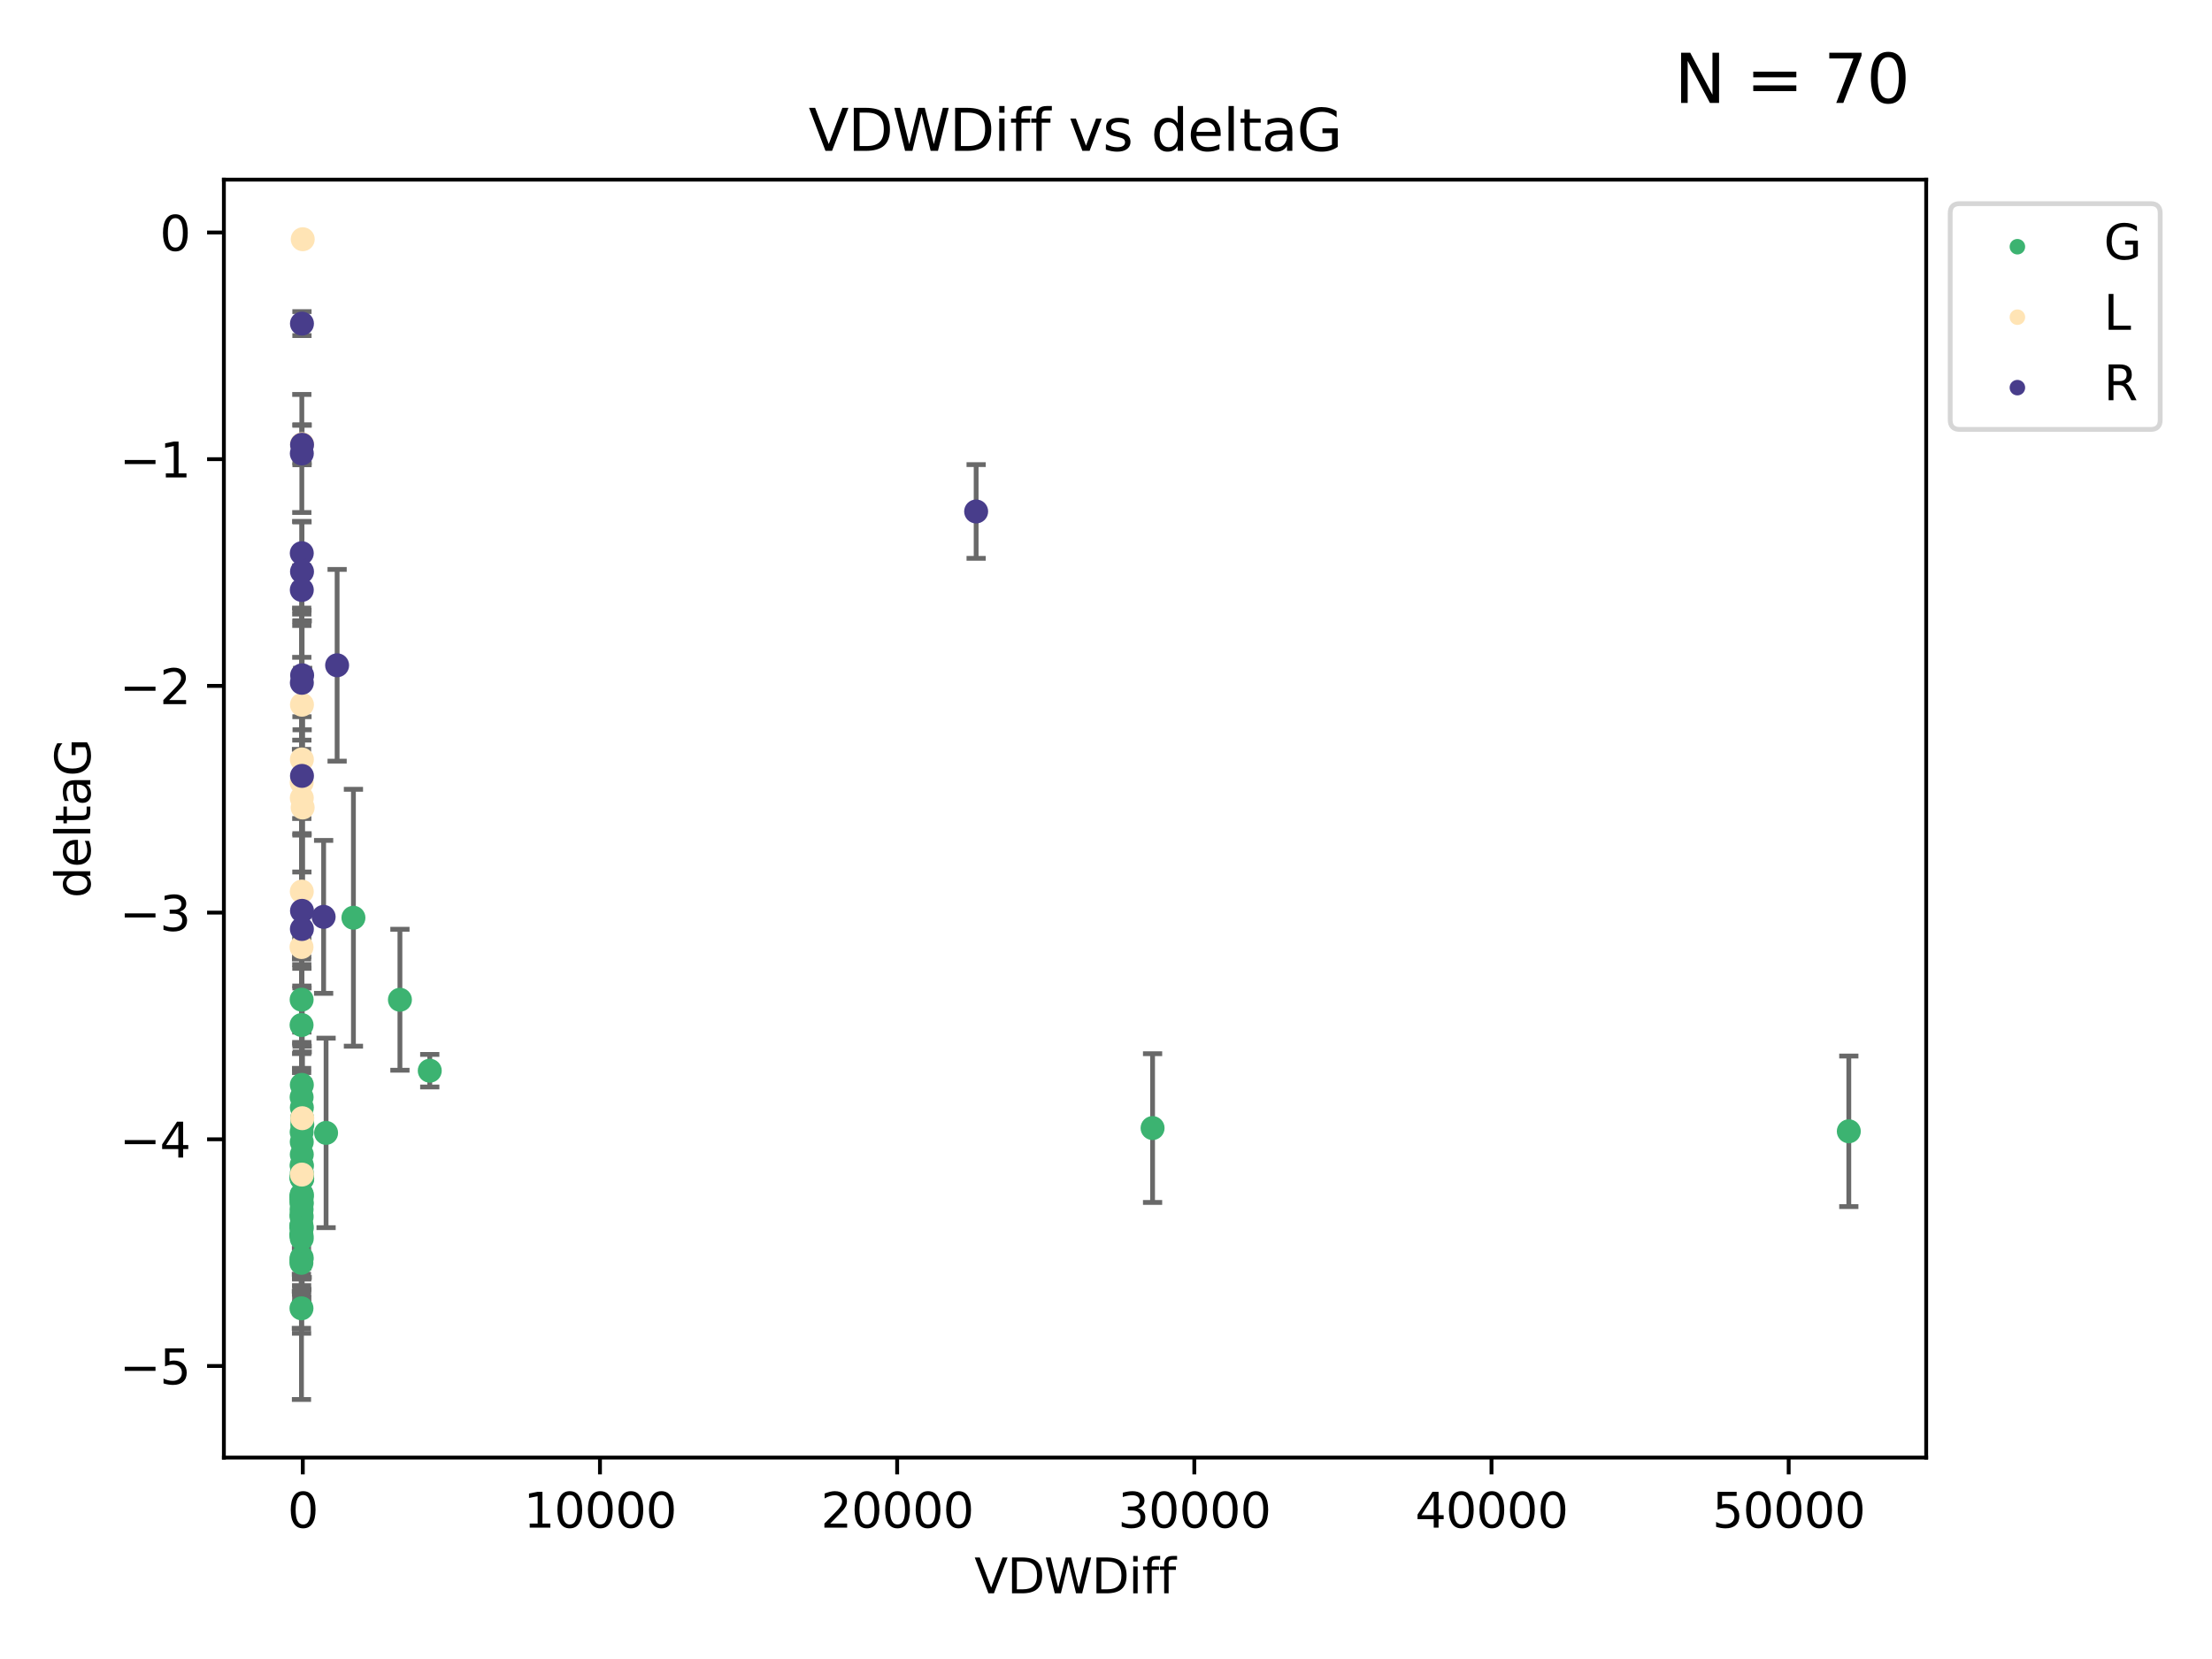 <?xml version="1.0" encoding="utf-8" standalone="no"?>
<!DOCTYPE svg PUBLIC "-//W3C//DTD SVG 1.1//EN"
  "http://www.w3.org/Graphics/SVG/1.1/DTD/svg11.dtd">
<svg xmlns:xlink="http://www.w3.org/1999/xlink" width="460.8pt" height="345.6pt" viewBox="0 0 460.8 345.6" xmlns="http://www.w3.org/2000/svg" version="1.1">
 <defs>
  <style type="text/css">*{stroke-linejoin: round; stroke-linecap: butt}</style>
 </defs>
 <g id="figure_1">
  <g id="patch_1">
   <path d="M 0 345.6 
L 460.8 345.6 
L 460.8 0 
L 0 0 
z
" style="fill: #ffffff"/>
  </g>
  <g id="axes_1">
   <g id="patch_2">
    <path d="M 46.64 303.64 
L 401.26 303.64 
L 401.26 37.423 
L 46.64 37.423 
z
" style="fill: #ffffff"/>
   </g>
   <g id="PathCollection_1">
    <defs>
     <path id="m08b0859290" d="M 0 1.118 
C 0.297 1.118 0.581 1 0.791 0.791 
C 1 0.581 1.118 0.297 1.118 0 
C 1.118 -0.297 1 -0.581 0.791 -0.791 
C 0.581 -1 0.297 -1.118 0 -1.118 
C -0.297 -1.118 -0.581 -1 -0.791 -0.791 
C -1 -0.581 -1.118 -0.297 -1.118 0 
C -1.118 0.297 -1 0.581 -0.791 0.791 
C -0.581 1 -0.297 1.118 0 1.118 
z
" style="stroke: #3cb371"/>
    </defs>
    <g clip-path="url(#p4cc40f8b38)">
     <use xlink:href="#m08b0859290" x="62.855" y="250.77" style="fill: #3cb371; stroke: #3cb371"/>
     <use xlink:href="#m08b0859290" x="62.759" y="257.184" style="fill: #3cb371; stroke: #3cb371"/>
     <use xlink:href="#m08b0859290" x="62.849" y="262.001" style="fill: #3cb371; stroke: #3cb371"/>
     <use xlink:href="#m08b0859290" x="62.828" y="248.9" style="fill: #3cb371; stroke: #3cb371"/>
     <use xlink:href="#m08b0859290" x="62.828" y="251.945" style="fill: #3cb371; stroke: #3cb371"/>
     <use xlink:href="#m08b0859290" x="62.832" y="245.186" style="fill: #3cb371; stroke: #3cb371"/>
     <use xlink:href="#m08b0859290" x="62.79" y="255.276" style="fill: #3cb371; stroke: #3cb371"/>
     <use xlink:href="#m08b0859290" x="62.803" y="272.547" style="fill: #3cb371; stroke: #3cb371"/>
     <use xlink:href="#m08b0859290" x="62.817" y="249.302" style="fill: #3cb371; stroke: #3cb371"/>
     <use xlink:href="#m08b0859290" x="62.832" y="250.482" style="fill: #3cb371; stroke: #3cb371"/>
     <use xlink:href="#m08b0859290" x="62.786" y="263.066" style="fill: #3cb371; stroke: #3cb371"/>
     <use xlink:href="#m08b0859290" x="62.803" y="255.342" style="fill: #3cb371; stroke: #3cb371"/>
     <use xlink:href="#m08b0859290" x="62.842" y="235.842" style="fill: #3cb371; stroke: #3cb371"/>
     <use xlink:href="#m08b0859290" x="62.852" y="245.335" style="fill: #3cb371; stroke: #3cb371"/>
     <use xlink:href="#m08b0859290" x="62.837" y="253.535" style="fill: #3cb371; stroke: #3cb371"/>
     <use xlink:href="#m08b0859290" x="62.835" y="208.247" style="fill: #3cb371; stroke: #3cb371"/>
     <use xlink:href="#m08b0859290" x="62.793" y="249.874" style="fill: #3cb371; stroke: #3cb371"/>
     <use xlink:href="#m08b0859290" x="62.875" y="242.925" style="fill: #3cb371; stroke: #3cb371"/>
     <use xlink:href="#m08b0859290" x="62.976" y="234.295" style="fill: #3cb371; stroke: #3cb371"/>
     <use xlink:href="#m08b0859290" x="62.805" y="262.344" style="fill: #3cb371; stroke: #3cb371"/>
     <use xlink:href="#m08b0859290" x="385.141" y="235.671" style="fill: #3cb371; stroke: #3cb371"/>
     <use xlink:href="#m08b0859290" x="83.312" y="208.266" style="fill: #3cb371; stroke: #3cb371"/>
     <use xlink:href="#m08b0859290" x="62.822" y="257.39" style="fill: #3cb371; stroke: #3cb371"/>
     <use xlink:href="#m08b0859290" x="62.796" y="245.427" style="fill: #3cb371; stroke: #3cb371"/>
     <use xlink:href="#m08b0859290" x="62.831" y="249.425" style="fill: #3cb371; stroke: #3cb371"/>
     <use xlink:href="#m08b0859290" x="62.823" y="255.789" style="fill: #3cb371; stroke: #3cb371"/>
     <use xlink:href="#m08b0859290" x="62.862" y="237.888" style="fill: #3cb371; stroke: #3cb371"/>
     <use xlink:href="#m08b0859290" x="62.876" y="244.384" style="fill: #3cb371; stroke: #3cb371"/>
     <use xlink:href="#m08b0859290" x="62.798" y="253.078" style="fill: #3cb371; stroke: #3cb371"/>
     <use xlink:href="#m08b0859290" x="62.841" y="255.894" style="fill: #3cb371; stroke: #3cb371"/>
     <use xlink:href="#m08b0859290" x="62.822" y="213.53" style="fill: #3cb371; stroke: #3cb371"/>
     <use xlink:href="#m08b0859290" x="62.862" y="257.993" style="fill: #3cb371; stroke: #3cb371"/>
     <use xlink:href="#m08b0859290" x="89.527" y="223.049" style="fill: #3cb371; stroke: #3cb371"/>
     <use xlink:href="#m08b0859290" x="62.886" y="248.869" style="fill: #3cb371; stroke: #3cb371"/>
     <use xlink:href="#m08b0859290" x="62.834" y="228.557" style="fill: #3cb371; stroke: #3cb371"/>
     <use xlink:href="#m08b0859290" x="240.103" y="234.996" style="fill: #3cb371; stroke: #3cb371"/>
     <use xlink:href="#m08b0859290" x="62.853" y="242.663" style="fill: #3cb371; stroke: #3cb371"/>
     <use xlink:href="#m08b0859290" x="62.884" y="230.713" style="fill: #3cb371; stroke: #3cb371"/>
     <use xlink:href="#m08b0859290" x="62.937" y="232.927" style="fill: #3cb371; stroke: #3cb371"/>
     <use xlink:href="#m08b0859290" x="62.867" y="240.504" style="fill: #3cb371; stroke: #3cb371"/>
     <use xlink:href="#m08b0859290" x="73.626" y="191.183" style="fill: #3cb371; stroke: #3cb371"/>
     <use xlink:href="#m08b0859290" x="62.948" y="245.587" style="fill: #3cb371; stroke: #3cb371"/>
     <use xlink:href="#m08b0859290" x="62.879" y="226.002" style="fill: #3cb371; stroke: #3cb371"/>
     <use xlink:href="#m08b0859290" x="62.954" y="245.493" style="fill: #3cb371; stroke: #3cb371"/>
     <use xlink:href="#m08b0859290" x="67.928" y="236.002" style="fill: #3cb371; stroke: #3cb371"/>
    </g>
   </g>
   <g id="PathCollection_2">
    <defs>
     <path id="mdcf07f6599" d="M 0 1.118 
C 0.297 1.118 0.581 1 0.791 0.791 
C 1 0.581 1.118 0.297 1.118 0 
C 1.118 -0.297 1 -0.581 0.791 -0.791 
C 0.581 -1 0.297 -1.118 0 -1.118 
C -0.297 -1.118 -0.581 -1 -0.791 -0.791 
C -1 -0.581 -1.118 -0.297 -1.118 0 
C -1.118 0.297 -1 0.581 -0.791 0.791 
C -0.581 1 -0.297 1.118 0 1.118 
z
" style="stroke: #ffe4b5"/>
    </defs>
    <g clip-path="url(#p4cc40f8b38)">
     <use xlink:href="#mdcf07f6599" x="62.887" y="244.686" style="fill: #ffe4b5; stroke: #ffe4b5"/>
     <use xlink:href="#mdcf07f6599" x="63.065" y="49.836" style="fill: #ffe4b5; stroke: #ffe4b5"/>
     <use xlink:href="#mdcf07f6599" x="62.869" y="166.232" style="fill: #ffe4b5; stroke: #ffe4b5"/>
     <use xlink:href="#mdcf07f6599" x="63.048" y="168.214" style="fill: #ffe4b5; stroke: #ffe4b5"/>
     <use xlink:href="#mdcf07f6599" x="62.966" y="232.942" style="fill: #ffe4b5; stroke: #ffe4b5"/>
     <use xlink:href="#mdcf07f6599" x="62.922" y="92.517" style="fill: #ffe4b5; stroke: #ffe4b5"/>
     <use xlink:href="#mdcf07f6599" x="62.847" y="163.006" style="fill: #ffe4b5; stroke: #ffe4b5"/>
     <use xlink:href="#mdcf07f6599" x="62.868" y="185.73" style="fill: #ffe4b5; stroke: #ffe4b5"/>
     <use xlink:href="#mdcf07f6599" x="62.89" y="158.209" style="fill: #ffe4b5; stroke: #ffe4b5"/>
     <use xlink:href="#mdcf07f6599" x="62.812" y="197.287" style="fill: #ffe4b5; stroke: #ffe4b5"/>
     <use xlink:href="#mdcf07f6599" x="62.903" y="146.805" style="fill: #ffe4b5; stroke: #ffe4b5"/>
    </g>
   </g>
   <g id="PathCollection_3">
    <defs>
     <path id="m256052fba1" d="M 0 1.118 
C 0.297 1.118 0.581 1 0.791 0.791 
C 1 0.581 1.118 0.297 1.118 0 
C 1.118 -0.297 1 -0.581 0.791 -0.791 
C 0.581 -1 0.297 -1.118 0 -1.118 
C -0.297 -1.118 -0.581 -1 -0.791 -0.791 
C -1 -0.581 -1.118 -0.297 -1.118 0 
C -1.118 0.297 -1 0.581 -0.791 0.791 
C -0.581 1 -0.297 1.118 0 1.118 
z
" style="stroke: #483d8b"/>
    </defs>
    <g clip-path="url(#p4cc40f8b38)">
     <use xlink:href="#m256052fba1" x="62.903" y="67.412" style="fill: #483d8b; stroke: #483d8b"/>
     <use xlink:href="#m256052fba1" x="67.418" y="190.999" style="fill: #483d8b; stroke: #483d8b"/>
     <use xlink:href="#m256052fba1" x="62.865" y="115.237" style="fill: #483d8b; stroke: #483d8b"/>
     <use xlink:href="#m256052fba1" x="203.348" y="106.547" style="fill: #483d8b; stroke: #483d8b"/>
     <use xlink:href="#m256052fba1" x="62.881" y="142.241" style="fill: #483d8b; stroke: #483d8b"/>
     <use xlink:href="#m256052fba1" x="62.912" y="189.742" style="fill: #483d8b; stroke: #483d8b"/>
     <use xlink:href="#m256052fba1" x="62.87" y="122.9" style="fill: #483d8b; stroke: #483d8b"/>
     <use xlink:href="#m256052fba1" x="62.908" y="161.632" style="fill: #483d8b; stroke: #483d8b"/>
     <use xlink:href="#m256052fba1" x="62.874" y="94.466" style="fill: #483d8b; stroke: #483d8b"/>
     <use xlink:href="#m256052fba1" x="62.921" y="92.653" style="fill: #483d8b; stroke: #483d8b"/>
     <use xlink:href="#m256052fba1" x="62.914" y="119.082" style="fill: #483d8b; stroke: #483d8b"/>
     <use xlink:href="#m256052fba1" x="62.941" y="140.674" style="fill: #483d8b; stroke: #483d8b"/>
     <use xlink:href="#m256052fba1" x="70.228" y="138.589" style="fill: #483d8b; stroke: #483d8b"/>
     <use xlink:href="#m256052fba1" x="62.889" y="193.529" style="fill: #483d8b; stroke: #483d8b"/>
    </g>
   </g>
   <g id="matplotlib.axis_1">
    <g id="xtick_1">
     <g id="line2d_1">
      <defs>
       <path id="m1a73664981" d="M 0 0 
L 0 3.5 
" style="stroke: #000000; stroke-width: 0.8"/>
      </defs>
      <g>
       <use xlink:href="#m1a73664981" x="63.079" y="303.64" style="stroke: #000000; stroke-width: 0.8"/>
      </g>
     </g>
     <g id="text_1">
      <!-- 0 -->
      <g transform="translate(59.897 318.238)scale(0.1 -0.1)">
       <defs>
        <path id="DejaVuSans-30" d="M 2034 4250 
Q 1547 4250 1301 3770 
Q 1056 3291 1056 2328 
Q 1056 1369 1301 889 
Q 1547 409 2034 409 
Q 2525 409 2770 889 
Q 3016 1369 3016 2328 
Q 3016 3291 2770 3770 
Q 2525 4250 2034 4250 
z
M 2034 4750 
Q 2819 4750 3233 4129 
Q 3647 3509 3647 2328 
Q 3647 1150 3233 529 
Q 2819 -91 2034 -91 
Q 1250 -91 836 529 
Q 422 1150 422 2328 
Q 422 3509 836 4129 
Q 1250 4750 2034 4750 
z
" transform="scale(0.016)"/>
       </defs>
       <use xlink:href="#DejaVuSans-30"/>
      </g>
     </g>
    </g>
    <g id="xtick_2">
     <g id="line2d_2">
      <g>
       <use xlink:href="#m1a73664981" x="124.986" y="303.64" style="stroke: #000000; stroke-width: 0.8"/>
      </g>
     </g>
     <g id="text_2">
      <!-- 10000 -->
      <g transform="translate(109.079 318.238)scale(0.1 -0.1)">
       <defs>
        <path id="DejaVuSans-31" d="M 794 531 
L 1825 531 
L 1825 4091 
L 703 3866 
L 703 4441 
L 1819 4666 
L 2450 4666 
L 2450 531 
L 3481 531 
L 3481 0 
L 794 0 
L 794 531 
z
" transform="scale(0.016)"/>
       </defs>
       <use xlink:href="#DejaVuSans-31"/>
       <use xlink:href="#DejaVuSans-30" x="63.623"/>
       <use xlink:href="#DejaVuSans-30" x="127.246"/>
       <use xlink:href="#DejaVuSans-30" x="190.869"/>
       <use xlink:href="#DejaVuSans-30" x="254.492"/>
      </g>
     </g>
    </g>
    <g id="xtick_3">
     <g id="line2d_3">
      <g>
       <use xlink:href="#m1a73664981" x="186.893" y="303.64" style="stroke: #000000; stroke-width: 0.8"/>
      </g>
     </g>
     <g id="text_3">
      <!-- 20000 -->
      <g transform="translate(170.987 318.238)scale(0.1 -0.1)">
       <defs>
        <path id="DejaVuSans-32" d="M 1228 531 
L 3431 531 
L 3431 0 
L 469 0 
L 469 531 
Q 828 903 1448 1529 
Q 2069 2156 2228 2338 
Q 2531 2678 2651 2914 
Q 2772 3150 2772 3378 
Q 2772 3750 2511 3984 
Q 2250 4219 1831 4219 
Q 1534 4219 1204 4116 
Q 875 4013 500 3803 
L 500 4441 
Q 881 4594 1212 4672 
Q 1544 4750 1819 4750 
Q 2544 4750 2975 4387 
Q 3406 4025 3406 3419 
Q 3406 3131 3298 2873 
Q 3191 2616 2906 2266 
Q 2828 2175 2409 1742 
Q 1991 1309 1228 531 
z
" transform="scale(0.016)"/>
       </defs>
       <use xlink:href="#DejaVuSans-32"/>
       <use xlink:href="#DejaVuSans-30" x="63.623"/>
       <use xlink:href="#DejaVuSans-30" x="127.246"/>
       <use xlink:href="#DejaVuSans-30" x="190.869"/>
       <use xlink:href="#DejaVuSans-30" x="254.492"/>
      </g>
     </g>
    </g>
    <g id="xtick_4">
     <g id="line2d_4">
      <g>
       <use xlink:href="#m1a73664981" x="248.8" y="303.64" style="stroke: #000000; stroke-width: 0.8"/>
      </g>
     </g>
     <g id="text_4">
      <!-- 30000 -->
      <g transform="translate(232.894 318.238)scale(0.1 -0.1)">
       <defs>
        <path id="DejaVuSans-33" d="M 2597 2516 
Q 3050 2419 3304 2112 
Q 3559 1806 3559 1356 
Q 3559 666 3084 287 
Q 2609 -91 1734 -91 
Q 1441 -91 1130 -33 
Q 819 25 488 141 
L 488 750 
Q 750 597 1062 519 
Q 1375 441 1716 441 
Q 2309 441 2620 675 
Q 2931 909 2931 1356 
Q 2931 1769 2642 2001 
Q 2353 2234 1838 2234 
L 1294 2234 
L 1294 2753 
L 1863 2753 
Q 2328 2753 2575 2939 
Q 2822 3125 2822 3475 
Q 2822 3834 2567 4026 
Q 2313 4219 1838 4219 
Q 1578 4219 1281 4162 
Q 984 4106 628 3988 
L 628 4550 
Q 988 4650 1302 4700 
Q 1616 4750 1894 4750 
Q 2613 4750 3031 4423 
Q 3450 4097 3450 3541 
Q 3450 3153 3228 2886 
Q 3006 2619 2597 2516 
z
" transform="scale(0.016)"/>
       </defs>
       <use xlink:href="#DejaVuSans-33"/>
       <use xlink:href="#DejaVuSans-30" x="63.623"/>
       <use xlink:href="#DejaVuSans-30" x="127.246"/>
       <use xlink:href="#DejaVuSans-30" x="190.869"/>
       <use xlink:href="#DejaVuSans-30" x="254.492"/>
      </g>
     </g>
    </g>
    <g id="xtick_5">
     <g id="line2d_5">
      <g>
       <use xlink:href="#m1a73664981" x="310.707" y="303.64" style="stroke: #000000; stroke-width: 0.8"/>
      </g>
     </g>
     <g id="text_5">
      <!-- 40000 -->
      <g transform="translate(294.801 318.238)scale(0.1 -0.1)">
       <defs>
        <path id="DejaVuSans-34" d="M 2419 4116 
L 825 1625 
L 2419 1625 
L 2419 4116 
z
M 2253 4666 
L 3047 4666 
L 3047 1625 
L 3713 1625 
L 3713 1100 
L 3047 1100 
L 3047 0 
L 2419 0 
L 2419 1100 
L 313 1100 
L 313 1709 
L 2253 4666 
z
" transform="scale(0.016)"/>
       </defs>
       <use xlink:href="#DejaVuSans-34"/>
       <use xlink:href="#DejaVuSans-30" x="63.623"/>
       <use xlink:href="#DejaVuSans-30" x="127.246"/>
       <use xlink:href="#DejaVuSans-30" x="190.869"/>
       <use xlink:href="#DejaVuSans-30" x="254.492"/>
      </g>
     </g>
    </g>
    <g id="xtick_6">
     <g id="line2d_6">
      <g>
       <use xlink:href="#m1a73664981" x="372.614" y="303.64" style="stroke: #000000; stroke-width: 0.8"/>
      </g>
     </g>
     <g id="text_6">
      <!-- 50000 -->
      <g transform="translate(356.708 318.238)scale(0.1 -0.1)">
       <defs>
        <path id="DejaVuSans-35" d="M 691 4666 
L 3169 4666 
L 3169 4134 
L 1269 4134 
L 1269 2991 
Q 1406 3038 1543 3061 
Q 1681 3084 1819 3084 
Q 2600 3084 3056 2656 
Q 3513 2228 3513 1497 
Q 3513 744 3044 326 
Q 2575 -91 1722 -91 
Q 1428 -91 1123 -41 
Q 819 9 494 109 
L 494 744 
Q 775 591 1075 516 
Q 1375 441 1709 441 
Q 2250 441 2565 725 
Q 2881 1009 2881 1497 
Q 2881 1984 2565 2268 
Q 2250 2553 1709 2553 
Q 1456 2553 1204 2497 
Q 953 2441 691 2322 
L 691 4666 
z
" transform="scale(0.016)"/>
       </defs>
       <use xlink:href="#DejaVuSans-35"/>
       <use xlink:href="#DejaVuSans-30" x="63.623"/>
       <use xlink:href="#DejaVuSans-30" x="127.246"/>
       <use xlink:href="#DejaVuSans-30" x="190.869"/>
       <use xlink:href="#DejaVuSans-30" x="254.492"/>
      </g>
     </g>
    </g>
    <g id="text_7">
     <!-- VDWDiff -->
     <g transform="translate(202.977 331.917)scale(0.1 -0.1)">
      <defs>
       <path id="DejaVuSans-56" d="M 1831 0 
L 50 4666 
L 709 4666 
L 2188 738 
L 3669 4666 
L 4325 4666 
L 2547 0 
L 1831 0 
z
" transform="scale(0.016)"/>
       <path id="DejaVuSans-44" d="M 1259 4147 
L 1259 519 
L 2022 519 
Q 2988 519 3436 956 
Q 3884 1394 3884 2338 
Q 3884 3275 3436 3711 
Q 2988 4147 2022 4147 
L 1259 4147 
z
M 628 4666 
L 1925 4666 
Q 3281 4666 3915 4102 
Q 4550 3538 4550 2338 
Q 4550 1131 3912 565 
Q 3275 0 1925 0 
L 628 0 
L 628 4666 
z
" transform="scale(0.016)"/>
       <path id="DejaVuSans-57" d="M 213 4666 
L 850 4666 
L 1831 722 
L 2809 4666 
L 3519 4666 
L 4500 722 
L 5478 4666 
L 6119 4666 
L 4947 0 
L 4153 0 
L 3169 4050 
L 2175 0 
L 1381 0 
L 213 4666 
z
" transform="scale(0.016)"/>
       <path id="DejaVuSans-69" d="M 603 3500 
L 1178 3500 
L 1178 0 
L 603 0 
L 603 3500 
z
M 603 4863 
L 1178 4863 
L 1178 4134 
L 603 4134 
L 603 4863 
z
" transform="scale(0.016)"/>
       <path id="DejaVuSans-66" d="M 2375 4863 
L 2375 4384 
L 1825 4384 
Q 1516 4384 1395 4259 
Q 1275 4134 1275 3809 
L 1275 3500 
L 2222 3500 
L 2222 3053 
L 1275 3053 
L 1275 0 
L 697 0 
L 697 3053 
L 147 3053 
L 147 3500 
L 697 3500 
L 697 3744 
Q 697 4328 969 4595 
Q 1241 4863 1831 4863 
L 2375 4863 
z
" transform="scale(0.016)"/>
      </defs>
      <use xlink:href="#DejaVuSans-56"/>
      <use xlink:href="#DejaVuSans-44" x="68.408"/>
      <use xlink:href="#DejaVuSans-57" x="145.41"/>
      <use xlink:href="#DejaVuSans-44" x="244.287"/>
      <use xlink:href="#DejaVuSans-69" x="321.289"/>
      <use xlink:href="#DejaVuSans-66" x="349.072"/>
      <use xlink:href="#DejaVuSans-66" x="384.277"/>
     </g>
    </g>
   </g>
   <g id="matplotlib.axis_2">
    <g id="ytick_1">
     <g id="line2d_7">
      <defs>
       <path id="mbab145a9b9" d="M 0 0 
L -3.5 0 
" style="stroke: #000000; stroke-width: 0.8"/>
      </defs>
      <g>
       <use xlink:href="#mbab145a9b9" x="46.64" y="284.561" style="stroke: #000000; stroke-width: 0.8"/>
      </g>
     </g>
     <g id="text_8">
      <!-- −5 -->
      <g transform="translate(24.898 288.36)scale(0.1 -0.1)">
       <defs>
        <path id="DejaVuSans-2212" d="M 678 2272 
L 4684 2272 
L 4684 1741 
L 678 1741 
L 678 2272 
z
" transform="scale(0.016)"/>
       </defs>
       <use xlink:href="#DejaVuSans-2212"/>
       <use xlink:href="#DejaVuSans-35" x="83.789"/>
      </g>
     </g>
    </g>
    <g id="ytick_2">
     <g id="line2d_8">
      <g>
       <use xlink:href="#mbab145a9b9" x="46.64" y="237.336" style="stroke: #000000; stroke-width: 0.8"/>
      </g>
     </g>
     <g id="text_9">
      <!-- −4 -->
      <g transform="translate(24.898 241.135)scale(0.1 -0.1)">
       <use xlink:href="#DejaVuSans-2212"/>
       <use xlink:href="#DejaVuSans-34" x="83.789"/>
      </g>
     </g>
    </g>
    <g id="ytick_3">
     <g id="line2d_9">
      <g>
       <use xlink:href="#mbab145a9b9" x="46.64" y="190.111" style="stroke: #000000; stroke-width: 0.8"/>
      </g>
     </g>
     <g id="text_10">
      <!-- −3 -->
      <g transform="translate(24.898 193.91)scale(0.1 -0.1)">
       <use xlink:href="#DejaVuSans-2212"/>
       <use xlink:href="#DejaVuSans-33" x="83.789"/>
      </g>
     </g>
    </g>
    <g id="ytick_4">
     <g id="line2d_10">
      <g>
       <use xlink:href="#mbab145a9b9" x="46.64" y="142.885" style="stroke: #000000; stroke-width: 0.8"/>
      </g>
     </g>
     <g id="text_11">
      <!-- −2 -->
      <g transform="translate(24.898 146.684)scale(0.1 -0.1)">
       <use xlink:href="#DejaVuSans-2212"/>
       <use xlink:href="#DejaVuSans-32" x="83.789"/>
      </g>
     </g>
    </g>
    <g id="ytick_5">
     <g id="line2d_11">
      <g>
       <use xlink:href="#mbab145a9b9" x="46.64" y="95.66" style="stroke: #000000; stroke-width: 0.8"/>
      </g>
     </g>
     <g id="text_12">
      <!-- −1 -->
      <g transform="translate(24.898 99.459)scale(0.1 -0.1)">
       <use xlink:href="#DejaVuSans-2212"/>
       <use xlink:href="#DejaVuSans-31" x="83.789"/>
      </g>
     </g>
    </g>
    <g id="ytick_6">
     <g id="line2d_12">
      <g>
       <use xlink:href="#mbab145a9b9" x="46.64" y="48.435" style="stroke: #000000; stroke-width: 0.8"/>
      </g>
     </g>
     <g id="text_13">
      <!-- 0 -->
      <g transform="translate(33.278 52.234)scale(0.1 -0.1)">
       <use xlink:href="#DejaVuSans-30"/>
      </g>
     </g>
    </g>
    <g id="text_14">
     <!-- deltaG -->
     <g transform="translate(18.818 187.07)rotate(-90)scale(0.1 -0.1)">
      <defs>
       <path id="DejaVuSans-64" d="M 2906 2969 
L 2906 4863 
L 3481 4863 
L 3481 0 
L 2906 0 
L 2906 525 
Q 2725 213 2448 61 
Q 2172 -91 1784 -91 
Q 1150 -91 751 415 
Q 353 922 353 1747 
Q 353 2572 751 3078 
Q 1150 3584 1784 3584 
Q 2172 3584 2448 3432 
Q 2725 3281 2906 2969 
z
M 947 1747 
Q 947 1113 1208 752 
Q 1469 391 1925 391 
Q 2381 391 2643 752 
Q 2906 1113 2906 1747 
Q 2906 2381 2643 2742 
Q 2381 3103 1925 3103 
Q 1469 3103 1208 2742 
Q 947 2381 947 1747 
z
" transform="scale(0.016)"/>
       <path id="DejaVuSans-65" d="M 3597 1894 
L 3597 1613 
L 953 1613 
Q 991 1019 1311 708 
Q 1631 397 2203 397 
Q 2534 397 2845 478 
Q 3156 559 3463 722 
L 3463 178 
Q 3153 47 2828 -22 
Q 2503 -91 2169 -91 
Q 1331 -91 842 396 
Q 353 884 353 1716 
Q 353 2575 817 3079 
Q 1281 3584 2069 3584 
Q 2775 3584 3186 3129 
Q 3597 2675 3597 1894 
z
M 3022 2063 
Q 3016 2534 2758 2815 
Q 2500 3097 2075 3097 
Q 1594 3097 1305 2825 
Q 1016 2553 972 2059 
L 3022 2063 
z
" transform="scale(0.016)"/>
       <path id="DejaVuSans-6c" d="M 603 4863 
L 1178 4863 
L 1178 0 
L 603 0 
L 603 4863 
z
" transform="scale(0.016)"/>
       <path id="DejaVuSans-74" d="M 1172 4494 
L 1172 3500 
L 2356 3500 
L 2356 3053 
L 1172 3053 
L 1172 1153 
Q 1172 725 1289 603 
Q 1406 481 1766 481 
L 2356 481 
L 2356 0 
L 1766 0 
Q 1100 0 847 248 
Q 594 497 594 1153 
L 594 3053 
L 172 3053 
L 172 3500 
L 594 3500 
L 594 4494 
L 1172 4494 
z
" transform="scale(0.016)"/>
       <path id="DejaVuSans-61" d="M 2194 1759 
Q 1497 1759 1228 1600 
Q 959 1441 959 1056 
Q 959 750 1161 570 
Q 1363 391 1709 391 
Q 2188 391 2477 730 
Q 2766 1069 2766 1631 
L 2766 1759 
L 2194 1759 
z
M 3341 1997 
L 3341 0 
L 2766 0 
L 2766 531 
Q 2569 213 2275 61 
Q 1981 -91 1556 -91 
Q 1019 -91 701 211 
Q 384 513 384 1019 
Q 384 1609 779 1909 
Q 1175 2209 1959 2209 
L 2766 2209 
L 2766 2266 
Q 2766 2663 2505 2880 
Q 2244 3097 1772 3097 
Q 1472 3097 1187 3025 
Q 903 2953 641 2809 
L 641 3341 
Q 956 3463 1253 3523 
Q 1550 3584 1831 3584 
Q 2591 3584 2966 3190 
Q 3341 2797 3341 1997 
z
" transform="scale(0.016)"/>
       <path id="DejaVuSans-47" d="M 3809 666 
L 3809 1919 
L 2778 1919 
L 2778 2438 
L 4434 2438 
L 4434 434 
Q 4069 175 3628 42 
Q 3188 -91 2688 -91 
Q 1594 -91 976 548 
Q 359 1188 359 2328 
Q 359 3472 976 4111 
Q 1594 4750 2688 4750 
Q 3144 4750 3555 4637 
Q 3966 4525 4313 4306 
L 4313 3634 
Q 3963 3931 3569 4081 
Q 3175 4231 2741 4231 
Q 1884 4231 1454 3753 
Q 1025 3275 1025 2328 
Q 1025 1384 1454 906 
Q 1884 428 2741 428 
Q 3075 428 3337 486 
Q 3600 544 3809 666 
z
" transform="scale(0.016)"/>
      </defs>
      <use xlink:href="#DejaVuSans-64"/>
      <use xlink:href="#DejaVuSans-65" x="63.477"/>
      <use xlink:href="#DejaVuSans-6c" x="125"/>
      <use xlink:href="#DejaVuSans-74" x="152.783"/>
      <use xlink:href="#DejaVuSans-61" x="191.992"/>
      <use xlink:href="#DejaVuSans-47" x="253.271"/>
     </g>
    </g>
   </g>
   <g id="LineCollection_1">
    <path d="M 62.855 255.353 
L 62.855 246.186 
" clip-path="url(#p4cc40f8b38)" style="fill: none; stroke: #696969"/>
    <path d="M 62.759 272.298 
L 62.759 242.071 
" clip-path="url(#p4cc40f8b38)" style="fill: none; stroke: #696969"/>
    <path d="M 62.849 271.259 
L 62.849 252.743 
" clip-path="url(#p4cc40f8b38)" style="fill: none; stroke: #696969"/>
    <path d="M 62.828 266.306 
L 62.828 231.493 
" clip-path="url(#p4cc40f8b38)" style="fill: none; stroke: #696969"/>
    <path d="M 62.828 271.33 
L 62.828 232.56 
" clip-path="url(#p4cc40f8b38)" style="fill: none; stroke: #696969"/>
    <path d="M 62.832 267.811 
L 62.832 222.562 
" clip-path="url(#p4cc40f8b38)" style="fill: none; stroke: #696969"/>
    <path d="M 62.79 268.987 
L 62.79 241.565 
" clip-path="url(#p4cc40f8b38)" style="fill: none; stroke: #696969"/>
    <path d="M 62.803 291.539 
L 62.803 253.556 
" clip-path="url(#p4cc40f8b38)" style="fill: none; stroke: #696969"/>
    <path d="M 62.817 255.689 
L 62.817 242.915 
" clip-path="url(#p4cc40f8b38)" style="fill: none; stroke: #696969"/>
    <path d="M 62.832 271.954 
L 62.832 229.009 
" clip-path="url(#p4cc40f8b38)" style="fill: none; stroke: #696969"/>
    <path d="M 62.786 276.715 
L 62.786 249.417 
" clip-path="url(#p4cc40f8b38)" style="fill: none; stroke: #696969"/>
    <path d="M 62.803 260.048 
L 62.803 250.637 
" clip-path="url(#p4cc40f8b38)" style="fill: none; stroke: #696969"/>
    <path d="M 62.842 252.206 
L 62.842 219.478 
" clip-path="url(#p4cc40f8b38)" style="fill: none; stroke: #696969"/>
    <path d="M 62.852 253.986 
L 62.852 236.683 
" clip-path="url(#p4cc40f8b38)" style="fill: none; stroke: #696969"/>
    <path d="M 62.837 263.508 
L 62.837 243.562 
" clip-path="url(#p4cc40f8b38)" style="fill: none; stroke: #696969"/>
    <path d="M 62.835 223.438 
L 62.835 193.057 
" clip-path="url(#p4cc40f8b38)" style="fill: none; stroke: #696969"/>
    <path d="M 62.793 265.447 
L 62.793 234.3 
" clip-path="url(#p4cc40f8b38)" style="fill: none; stroke: #696969"/>
    <path d="M 62.875 258.886 
L 62.875 226.965 
" clip-path="url(#p4cc40f8b38)" style="fill: none; stroke: #696969"/>
    <path d="M 62.976 241.844 
L 62.976 226.745 
" clip-path="url(#p4cc40f8b38)" style="fill: none; stroke: #696969"/>
    <path d="M 62.805 272.003 
L 62.805 252.684 
" clip-path="url(#p4cc40f8b38)" style="fill: none; stroke: #696969"/>
    <path d="M 385.141 251.352 
L 385.141 219.99 
" clip-path="url(#p4cc40f8b38)" style="fill: none; stroke: #696969"/>
    <path d="M 83.312 222.946 
L 83.312 193.585 
" clip-path="url(#p4cc40f8b38)" style="fill: none; stroke: #696969"/>
    <path d="M 62.822 269.618 
L 62.822 245.162 
" clip-path="url(#p4cc40f8b38)" style="fill: none; stroke: #696969"/>
    <path d="M 62.796 251.308 
L 62.796 239.547 
" clip-path="url(#p4cc40f8b38)" style="fill: none; stroke: #696969"/>
    <path d="M 62.831 264.173 
L 62.831 234.678 
" clip-path="url(#p4cc40f8b38)" style="fill: none; stroke: #696969"/>
    <path d="M 62.823 277.736 
L 62.823 233.843 
" clip-path="url(#p4cc40f8b38)" style="fill: none; stroke: #696969"/>
    <path d="M 62.862 249.035 
L 62.862 226.742 
" clip-path="url(#p4cc40f8b38)" style="fill: none; stroke: #696969"/>
    <path d="M 62.876 249.529 
L 62.876 239.239 
" clip-path="url(#p4cc40f8b38)" style="fill: none; stroke: #696969"/>
    <path d="M 62.798 262.6 
L 62.798 243.555 
" clip-path="url(#p4cc40f8b38)" style="fill: none; stroke: #696969"/>
    <path d="M 62.841 266.455 
L 62.841 245.332 
" clip-path="url(#p4cc40f8b38)" style="fill: none; stroke: #696969"/>
    <path d="M 62.822 227.283 
L 62.822 199.776 
" clip-path="url(#p4cc40f8b38)" style="fill: none; stroke: #696969"/>
    <path d="M 62.862 270.286 
L 62.862 245.699 
" clip-path="url(#p4cc40f8b38)" style="fill: none; stroke: #696969"/>
    <path d="M 89.527 226.441 
L 89.527 219.656 
" clip-path="url(#p4cc40f8b38)" style="fill: none; stroke: #696969"/>
    <path d="M 62.886 268.611 
L 62.886 229.128 
" clip-path="url(#p4cc40f8b38)" style="fill: none; stroke: #696969"/>
    <path d="M 62.834 242.629 
L 62.834 214.485 
" clip-path="url(#p4cc40f8b38)" style="fill: none; stroke: #696969"/>
    <path d="M 240.103 250.49 
L 240.103 219.503 
" clip-path="url(#p4cc40f8b38)" style="fill: none; stroke: #696969"/>
    <path d="M 62.853 254.421 
L 62.853 230.905 
" clip-path="url(#p4cc40f8b38)" style="fill: none; stroke: #696969"/>
    <path d="M 62.884 246.415 
L 62.884 215.011 
" clip-path="url(#p4cc40f8b38)" style="fill: none; stroke: #696969"/>
    <path d="M 62.937 247.902 
L 62.937 217.951 
" clip-path="url(#p4cc40f8b38)" style="fill: none; stroke: #696969"/>
    <path d="M 62.867 263.842 
L 62.867 217.167 
" clip-path="url(#p4cc40f8b38)" style="fill: none; stroke: #696969"/>
    <path d="M 73.626 217.942 
L 73.626 164.424 
" clip-path="url(#p4cc40f8b38)" style="fill: none; stroke: #696969"/>
    <path d="M 62.948 266.129 
L 62.948 225.046 
" clip-path="url(#p4cc40f8b38)" style="fill: none; stroke: #696969"/>
    <path d="M 62.879 234.471 
L 62.879 217.532 
" clip-path="url(#p4cc40f8b38)" style="fill: none; stroke: #696969"/>
    <path d="M 62.954 271.837 
L 62.954 219.148 
" clip-path="url(#p4cc40f8b38)" style="fill: none; stroke: #696969"/>
    <path d="M 67.928 255.743 
L 67.928 216.261 
" clip-path="url(#p4cc40f8b38)" style="fill: none; stroke: #696969"/>
   </g>
   <g id="line2d_13">
    <defs>
     <path id="mf0daf05e79" d="M 2 0 
L -2 -0 
" style="stroke: #696969"/>
    </defs>
    <g clip-path="url(#p4cc40f8b38)">
     <use xlink:href="#mf0daf05e79" x="62.855" y="255.353" style="fill: #696969; stroke: #696969"/>
     <use xlink:href="#mf0daf05e79" x="62.759" y="272.298" style="fill: #696969; stroke: #696969"/>
     <use xlink:href="#mf0daf05e79" x="62.849" y="271.259" style="fill: #696969; stroke: #696969"/>
     <use xlink:href="#mf0daf05e79" x="62.828" y="266.306" style="fill: #696969; stroke: #696969"/>
     <use xlink:href="#mf0daf05e79" x="62.828" y="271.33" style="fill: #696969; stroke: #696969"/>
     <use xlink:href="#mf0daf05e79" x="62.832" y="267.811" style="fill: #696969; stroke: #696969"/>
     <use xlink:href="#mf0daf05e79" x="62.79" y="268.987" style="fill: #696969; stroke: #696969"/>
     <use xlink:href="#mf0daf05e79" x="62.803" y="291.539" style="fill: #696969; stroke: #696969"/>
     <use xlink:href="#mf0daf05e79" x="62.817" y="255.689" style="fill: #696969; stroke: #696969"/>
     <use xlink:href="#mf0daf05e79" x="62.832" y="271.954" style="fill: #696969; stroke: #696969"/>
     <use xlink:href="#mf0daf05e79" x="62.786" y="276.715" style="fill: #696969; stroke: #696969"/>
     <use xlink:href="#mf0daf05e79" x="62.803" y="260.048" style="fill: #696969; stroke: #696969"/>
     <use xlink:href="#mf0daf05e79" x="62.842" y="252.206" style="fill: #696969; stroke: #696969"/>
     <use xlink:href="#mf0daf05e79" x="62.852" y="253.986" style="fill: #696969; stroke: #696969"/>
     <use xlink:href="#mf0daf05e79" x="62.837" y="263.508" style="fill: #696969; stroke: #696969"/>
     <use xlink:href="#mf0daf05e79" x="62.835" y="223.438" style="fill: #696969; stroke: #696969"/>
     <use xlink:href="#mf0daf05e79" x="62.793" y="265.447" style="fill: #696969; stroke: #696969"/>
     <use xlink:href="#mf0daf05e79" x="62.875" y="258.886" style="fill: #696969; stroke: #696969"/>
     <use xlink:href="#mf0daf05e79" x="62.976" y="241.844" style="fill: #696969; stroke: #696969"/>
     <use xlink:href="#mf0daf05e79" x="62.805" y="272.003" style="fill: #696969; stroke: #696969"/>
     <use xlink:href="#mf0daf05e79" x="385.141" y="251.352" style="fill: #696969; stroke: #696969"/>
     <use xlink:href="#mf0daf05e79" x="83.312" y="222.946" style="fill: #696969; stroke: #696969"/>
     <use xlink:href="#mf0daf05e79" x="62.822" y="269.618" style="fill: #696969; stroke: #696969"/>
     <use xlink:href="#mf0daf05e79" x="62.796" y="251.308" style="fill: #696969; stroke: #696969"/>
     <use xlink:href="#mf0daf05e79" x="62.831" y="264.173" style="fill: #696969; stroke: #696969"/>
     <use xlink:href="#mf0daf05e79" x="62.823" y="277.736" style="fill: #696969; stroke: #696969"/>
     <use xlink:href="#mf0daf05e79" x="62.862" y="249.035" style="fill: #696969; stroke: #696969"/>
     <use xlink:href="#mf0daf05e79" x="62.876" y="249.529" style="fill: #696969; stroke: #696969"/>
     <use xlink:href="#mf0daf05e79" x="62.798" y="262.6" style="fill: #696969; stroke: #696969"/>
     <use xlink:href="#mf0daf05e79" x="62.841" y="266.455" style="fill: #696969; stroke: #696969"/>
     <use xlink:href="#mf0daf05e79" x="62.822" y="227.283" style="fill: #696969; stroke: #696969"/>
     <use xlink:href="#mf0daf05e79" x="62.862" y="270.286" style="fill: #696969; stroke: #696969"/>
     <use xlink:href="#mf0daf05e79" x="89.527" y="226.441" style="fill: #696969; stroke: #696969"/>
     <use xlink:href="#mf0daf05e79" x="62.886" y="268.611" style="fill: #696969; stroke: #696969"/>
     <use xlink:href="#mf0daf05e79" x="62.834" y="242.629" style="fill: #696969; stroke: #696969"/>
     <use xlink:href="#mf0daf05e79" x="240.103" y="250.49" style="fill: #696969; stroke: #696969"/>
     <use xlink:href="#mf0daf05e79" x="62.853" y="254.421" style="fill: #696969; stroke: #696969"/>
     <use xlink:href="#mf0daf05e79" x="62.884" y="246.415" style="fill: #696969; stroke: #696969"/>
     <use xlink:href="#mf0daf05e79" x="62.937" y="247.902" style="fill: #696969; stroke: #696969"/>
     <use xlink:href="#mf0daf05e79" x="62.867" y="263.842" style="fill: #696969; stroke: #696969"/>
     <use xlink:href="#mf0daf05e79" x="73.626" y="217.942" style="fill: #696969; stroke: #696969"/>
     <use xlink:href="#mf0daf05e79" x="62.948" y="266.129" style="fill: #696969; stroke: #696969"/>
     <use xlink:href="#mf0daf05e79" x="62.879" y="234.471" style="fill: #696969; stroke: #696969"/>
     <use xlink:href="#mf0daf05e79" x="62.954" y="271.837" style="fill: #696969; stroke: #696969"/>
     <use xlink:href="#mf0daf05e79" x="67.928" y="255.743" style="fill: #696969; stroke: #696969"/>
    </g>
   </g>
   <g id="line2d_14">
    <g clip-path="url(#p4cc40f8b38)">
     <use xlink:href="#mf0daf05e79" x="62.855" y="246.186" style="fill: #696969; stroke: #696969"/>
     <use xlink:href="#mf0daf05e79" x="62.759" y="242.071" style="fill: #696969; stroke: #696969"/>
     <use xlink:href="#mf0daf05e79" x="62.849" y="252.743" style="fill: #696969; stroke: #696969"/>
     <use xlink:href="#mf0daf05e79" x="62.828" y="231.493" style="fill: #696969; stroke: #696969"/>
     <use xlink:href="#mf0daf05e79" x="62.828" y="232.56" style="fill: #696969; stroke: #696969"/>
     <use xlink:href="#mf0daf05e79" x="62.832" y="222.562" style="fill: #696969; stroke: #696969"/>
     <use xlink:href="#mf0daf05e79" x="62.79" y="241.565" style="fill: #696969; stroke: #696969"/>
     <use xlink:href="#mf0daf05e79" x="62.803" y="253.556" style="fill: #696969; stroke: #696969"/>
     <use xlink:href="#mf0daf05e79" x="62.817" y="242.915" style="fill: #696969; stroke: #696969"/>
     <use xlink:href="#mf0daf05e79" x="62.832" y="229.009" style="fill: #696969; stroke: #696969"/>
     <use xlink:href="#mf0daf05e79" x="62.786" y="249.417" style="fill: #696969; stroke: #696969"/>
     <use xlink:href="#mf0daf05e79" x="62.803" y="250.637" style="fill: #696969; stroke: #696969"/>
     <use xlink:href="#mf0daf05e79" x="62.842" y="219.478" style="fill: #696969; stroke: #696969"/>
     <use xlink:href="#mf0daf05e79" x="62.852" y="236.683" style="fill: #696969; stroke: #696969"/>
     <use xlink:href="#mf0daf05e79" x="62.837" y="243.562" style="fill: #696969; stroke: #696969"/>
     <use xlink:href="#mf0daf05e79" x="62.835" y="193.057" style="fill: #696969; stroke: #696969"/>
     <use xlink:href="#mf0daf05e79" x="62.793" y="234.3" style="fill: #696969; stroke: #696969"/>
     <use xlink:href="#mf0daf05e79" x="62.875" y="226.965" style="fill: #696969; stroke: #696969"/>
     <use xlink:href="#mf0daf05e79" x="62.976" y="226.745" style="fill: #696969; stroke: #696969"/>
     <use xlink:href="#mf0daf05e79" x="62.805" y="252.684" style="fill: #696969; stroke: #696969"/>
     <use xlink:href="#mf0daf05e79" x="385.141" y="219.99" style="fill: #696969; stroke: #696969"/>
     <use xlink:href="#mf0daf05e79" x="83.312" y="193.585" style="fill: #696969; stroke: #696969"/>
     <use xlink:href="#mf0daf05e79" x="62.822" y="245.162" style="fill: #696969; stroke: #696969"/>
     <use xlink:href="#mf0daf05e79" x="62.796" y="239.547" style="fill: #696969; stroke: #696969"/>
     <use xlink:href="#mf0daf05e79" x="62.831" y="234.678" style="fill: #696969; stroke: #696969"/>
     <use xlink:href="#mf0daf05e79" x="62.823" y="233.843" style="fill: #696969; stroke: #696969"/>
     <use xlink:href="#mf0daf05e79" x="62.862" y="226.742" style="fill: #696969; stroke: #696969"/>
     <use xlink:href="#mf0daf05e79" x="62.876" y="239.239" style="fill: #696969; stroke: #696969"/>
     <use xlink:href="#mf0daf05e79" x="62.798" y="243.555" style="fill: #696969; stroke: #696969"/>
     <use xlink:href="#mf0daf05e79" x="62.841" y="245.332" style="fill: #696969; stroke: #696969"/>
     <use xlink:href="#mf0daf05e79" x="62.822" y="199.776" style="fill: #696969; stroke: #696969"/>
     <use xlink:href="#mf0daf05e79" x="62.862" y="245.699" style="fill: #696969; stroke: #696969"/>
     <use xlink:href="#mf0daf05e79" x="89.527" y="219.656" style="fill: #696969; stroke: #696969"/>
     <use xlink:href="#mf0daf05e79" x="62.886" y="229.128" style="fill: #696969; stroke: #696969"/>
     <use xlink:href="#mf0daf05e79" x="62.834" y="214.485" style="fill: #696969; stroke: #696969"/>
     <use xlink:href="#mf0daf05e79" x="240.103" y="219.503" style="fill: #696969; stroke: #696969"/>
     <use xlink:href="#mf0daf05e79" x="62.853" y="230.905" style="fill: #696969; stroke: #696969"/>
     <use xlink:href="#mf0daf05e79" x="62.884" y="215.011" style="fill: #696969; stroke: #696969"/>
     <use xlink:href="#mf0daf05e79" x="62.937" y="217.951" style="fill: #696969; stroke: #696969"/>
     <use xlink:href="#mf0daf05e79" x="62.867" y="217.167" style="fill: #696969; stroke: #696969"/>
     <use xlink:href="#mf0daf05e79" x="73.626" y="164.424" style="fill: #696969; stroke: #696969"/>
     <use xlink:href="#mf0daf05e79" x="62.948" y="225.046" style="fill: #696969; stroke: #696969"/>
     <use xlink:href="#mf0daf05e79" x="62.879" y="217.532" style="fill: #696969; stroke: #696969"/>
     <use xlink:href="#mf0daf05e79" x="62.954" y="219.148" style="fill: #696969; stroke: #696969"/>
     <use xlink:href="#mf0daf05e79" x="67.928" y="216.261" style="fill: #696969; stroke: #696969"/>
    </g>
   </g>
   <g id="LineCollection_2">
    <path d="M 62.887 250.625 
L 62.887 238.747 
" clip-path="url(#p4cc40f8b38)" style="fill: none; stroke: #696969"/>
    <path d="M 63.065 50.148 
L 63.065 49.524 
" clip-path="url(#p4cc40f8b38)" style="fill: none; stroke: #696969"/>
    <path d="M 62.869 195.533 
L 62.869 136.931 
" clip-path="url(#p4cc40f8b38)" style="fill: none; stroke: #696969"/>
    <path d="M 63.048 197.219 
L 63.048 139.209 
" clip-path="url(#p4cc40f8b38)" style="fill: none; stroke: #696969"/>
    <path d="M 62.966 258.137 
L 62.966 207.746 
" clip-path="url(#p4cc40f8b38)" style="fill: none; stroke: #696969"/>
    <path d="M 62.922 96.432 
L 62.922 88.601 
" clip-path="url(#p4cc40f8b38)" style="fill: none; stroke: #696969"/>
    <path d="M 62.847 199.334 
L 62.847 126.678 
" clip-path="url(#p4cc40f8b38)" style="fill: none; stroke: #696969"/>
    <path d="M 62.868 200.941 
L 62.868 170.518 
" clip-path="url(#p4cc40f8b38)" style="fill: none; stroke: #696969"/>
    <path d="M 62.89 201.722 
L 62.89 114.696 
" clip-path="url(#p4cc40f8b38)" style="fill: none; stroke: #696969"/>
    <path d="M 62.812 238.474 
L 62.812 156.101 
" clip-path="url(#p4cc40f8b38)" style="fill: none; stroke: #696969"/>
    <path d="M 62.903 166.486 
L 62.903 127.123 
" clip-path="url(#p4cc40f8b38)" style="fill: none; stroke: #696969"/>
   </g>
   <g id="line2d_15">
    <g clip-path="url(#p4cc40f8b38)">
     <use xlink:href="#mf0daf05e79" x="62.887" y="250.625" style="fill: #696969; stroke: #696969"/>
     <use xlink:href="#mf0daf05e79" x="63.065" y="50.148" style="fill: #696969; stroke: #696969"/>
     <use xlink:href="#mf0daf05e79" x="62.869" y="195.533" style="fill: #696969; stroke: #696969"/>
     <use xlink:href="#mf0daf05e79" x="63.048" y="197.219" style="fill: #696969; stroke: #696969"/>
     <use xlink:href="#mf0daf05e79" x="62.966" y="258.137" style="fill: #696969; stroke: #696969"/>
     <use xlink:href="#mf0daf05e79" x="62.922" y="96.432" style="fill: #696969; stroke: #696969"/>
     <use xlink:href="#mf0daf05e79" x="62.847" y="199.334" style="fill: #696969; stroke: #696969"/>
     <use xlink:href="#mf0daf05e79" x="62.868" y="200.941" style="fill: #696969; stroke: #696969"/>
     <use xlink:href="#mf0daf05e79" x="62.89" y="201.722" style="fill: #696969; stroke: #696969"/>
     <use xlink:href="#mf0daf05e79" x="62.812" y="238.474" style="fill: #696969; stroke: #696969"/>
     <use xlink:href="#mf0daf05e79" x="62.903" y="166.486" style="fill: #696969; stroke: #696969"/>
    </g>
   </g>
   <g id="line2d_16">
    <g clip-path="url(#p4cc40f8b38)">
     <use xlink:href="#mf0daf05e79" x="62.887" y="238.747" style="fill: #696969; stroke: #696969"/>
     <use xlink:href="#mf0daf05e79" x="63.065" y="49.524" style="fill: #696969; stroke: #696969"/>
     <use xlink:href="#mf0daf05e79" x="62.869" y="136.931" style="fill: #696969; stroke: #696969"/>
     <use xlink:href="#mf0daf05e79" x="63.048" y="139.209" style="fill: #696969; stroke: #696969"/>
     <use xlink:href="#mf0daf05e79" x="62.966" y="207.746" style="fill: #696969; stroke: #696969"/>
     <use xlink:href="#mf0daf05e79" x="62.922" y="88.601" style="fill: #696969; stroke: #696969"/>
     <use xlink:href="#mf0daf05e79" x="62.847" y="126.678" style="fill: #696969; stroke: #696969"/>
     <use xlink:href="#mf0daf05e79" x="62.868" y="170.518" style="fill: #696969; stroke: #696969"/>
     <use xlink:href="#mf0daf05e79" x="62.89" y="114.696" style="fill: #696969; stroke: #696969"/>
     <use xlink:href="#mf0daf05e79" x="62.812" y="156.101" style="fill: #696969; stroke: #696969"/>
     <use xlink:href="#mf0daf05e79" x="62.903" y="127.123" style="fill: #696969; stroke: #696969"/>
    </g>
   </g>
   <g id="LineCollection_3">
    <path d="M 62.903 69.912 
L 62.903 64.912 
" clip-path="url(#p4cc40f8b38)" style="fill: none; stroke: #696969"/>
    <path d="M 67.418 206.929 
L 67.418 175.07 
" clip-path="url(#p4cc40f8b38)" style="fill: none; stroke: #696969"/>
    <path d="M 62.865 121.865 
L 62.865 108.608 
" clip-path="url(#p4cc40f8b38)" style="fill: none; stroke: #696969"/>
    <path d="M 203.348 116.308 
L 203.348 96.787 
" clip-path="url(#p4cc40f8b38)" style="fill: none; stroke: #696969"/>
    <path d="M 62.881 154.181 
L 62.881 130.301 
" clip-path="url(#p4cc40f8b38)" style="fill: none; stroke: #696969"/>
    <path d="M 62.912 205.817 
L 62.912 173.666 
" clip-path="url(#p4cc40f8b38)" style="fill: none; stroke: #696969"/>
    <path d="M 62.87 127.927 
L 62.87 117.873 
" clip-path="url(#p4cc40f8b38)" style="fill: none; stroke: #696969"/>
    <path d="M 62.908 173.96 
L 62.908 149.304 
" clip-path="url(#p4cc40f8b38)" style="fill: none; stroke: #696969"/>
    <path d="M 62.874 106.762 
L 62.874 82.171 
" clip-path="url(#p4cc40f8b38)" style="fill: none; stroke: #696969"/>
    <path d="M 62.921 96.823 
L 62.921 88.483 
" clip-path="url(#p4cc40f8b38)" style="fill: none; stroke: #696969"/>
    <path d="M 62.914 129.431 
L 62.914 108.733 
" clip-path="url(#p4cc40f8b38)" style="fill: none; stroke: #696969"/>
    <path d="M 62.941 152.028 
L 62.941 129.32 
" clip-path="url(#p4cc40f8b38)" style="fill: none; stroke: #696969"/>
    <path d="M 70.228 158.555 
L 70.228 118.623 
" clip-path="url(#p4cc40f8b38)" style="fill: none; stroke: #696969"/>
    <path d="M 62.889 205.405 
L 62.889 181.653 
" clip-path="url(#p4cc40f8b38)" style="fill: none; stroke: #696969"/>
   </g>
   <g id="line2d_17">
    <g clip-path="url(#p4cc40f8b38)">
     <use xlink:href="#mf0daf05e79" x="62.903" y="69.912" style="fill: #696969; stroke: #696969"/>
     <use xlink:href="#mf0daf05e79" x="67.418" y="206.929" style="fill: #696969; stroke: #696969"/>
     <use xlink:href="#mf0daf05e79" x="62.865" y="121.865" style="fill: #696969; stroke: #696969"/>
     <use xlink:href="#mf0daf05e79" x="203.348" y="116.308" style="fill: #696969; stroke: #696969"/>
     <use xlink:href="#mf0daf05e79" x="62.881" y="154.181" style="fill: #696969; stroke: #696969"/>
     <use xlink:href="#mf0daf05e79" x="62.912" y="205.817" style="fill: #696969; stroke: #696969"/>
     <use xlink:href="#mf0daf05e79" x="62.87" y="127.927" style="fill: #696969; stroke: #696969"/>
     <use xlink:href="#mf0daf05e79" x="62.908" y="173.96" style="fill: #696969; stroke: #696969"/>
     <use xlink:href="#mf0daf05e79" x="62.874" y="106.762" style="fill: #696969; stroke: #696969"/>
     <use xlink:href="#mf0daf05e79" x="62.921" y="96.823" style="fill: #696969; stroke: #696969"/>
     <use xlink:href="#mf0daf05e79" x="62.914" y="129.431" style="fill: #696969; stroke: #696969"/>
     <use xlink:href="#mf0daf05e79" x="62.941" y="152.028" style="fill: #696969; stroke: #696969"/>
     <use xlink:href="#mf0daf05e79" x="70.228" y="158.555" style="fill: #696969; stroke: #696969"/>
     <use xlink:href="#mf0daf05e79" x="62.889" y="205.405" style="fill: #696969; stroke: #696969"/>
    </g>
   </g>
   <g id="line2d_18">
    <g clip-path="url(#p4cc40f8b38)">
     <use xlink:href="#mf0daf05e79" x="62.903" y="64.912" style="fill: #696969; stroke: #696969"/>
     <use xlink:href="#mf0daf05e79" x="67.418" y="175.07" style="fill: #696969; stroke: #696969"/>
     <use xlink:href="#mf0daf05e79" x="62.865" y="108.608" style="fill: #696969; stroke: #696969"/>
     <use xlink:href="#mf0daf05e79" x="203.348" y="96.787" style="fill: #696969; stroke: #696969"/>
     <use xlink:href="#mf0daf05e79" x="62.881" y="130.301" style="fill: #696969; stroke: #696969"/>
     <use xlink:href="#mf0daf05e79" x="62.912" y="173.666" style="fill: #696969; stroke: #696969"/>
     <use xlink:href="#mf0daf05e79" x="62.87" y="117.873" style="fill: #696969; stroke: #696969"/>
     <use xlink:href="#mf0daf05e79" x="62.908" y="149.304" style="fill: #696969; stroke: #696969"/>
     <use xlink:href="#mf0daf05e79" x="62.874" y="82.171" style="fill: #696969; stroke: #696969"/>
     <use xlink:href="#mf0daf05e79" x="62.921" y="88.483" style="fill: #696969; stroke: #696969"/>
     <use xlink:href="#mf0daf05e79" x="62.914" y="108.733" style="fill: #696969; stroke: #696969"/>
     <use xlink:href="#mf0daf05e79" x="62.941" y="129.32" style="fill: #696969; stroke: #696969"/>
     <use xlink:href="#mf0daf05e79" x="70.228" y="118.623" style="fill: #696969; stroke: #696969"/>
     <use xlink:href="#mf0daf05e79" x="62.889" y="181.653" style="fill: #696969; stroke: #696969"/>
    </g>
   </g>
   <g id="line2d_19">
    <defs>
     <path id="m70868a20c9" d="M 0 2 
C 0.53 2 1.039 1.789 1.414 1.414 
C 1.789 1.039 2 0.53 2 0 
C 2 -0.53 1.789 -1.039 1.414 -1.414 
C 1.039 -1.789 0.53 -2 0 -2 
C -0.53 -2 -1.039 -1.789 -1.414 -1.414 
C -1.789 -1.039 -2 -0.53 -2 0 
C -2 0.53 -1.789 1.039 -1.414 1.414 
C -1.039 1.789 -0.53 2 0 2 
z
" style="stroke: #3cb371"/>
    </defs>
    <g clip-path="url(#p4cc40f8b38)">
     <use xlink:href="#m70868a20c9" x="62.855" y="250.77" style="fill: #3cb371; stroke: #3cb371"/>
     <use xlink:href="#m70868a20c9" x="62.759" y="257.184" style="fill: #3cb371; stroke: #3cb371"/>
     <use xlink:href="#m70868a20c9" x="62.849" y="262.001" style="fill: #3cb371; stroke: #3cb371"/>
     <use xlink:href="#m70868a20c9" x="62.828" y="248.9" style="fill: #3cb371; stroke: #3cb371"/>
     <use xlink:href="#m70868a20c9" x="62.828" y="251.945" style="fill: #3cb371; stroke: #3cb371"/>
     <use xlink:href="#m70868a20c9" x="62.832" y="245.186" style="fill: #3cb371; stroke: #3cb371"/>
     <use xlink:href="#m70868a20c9" x="62.79" y="255.276" style="fill: #3cb371; stroke: #3cb371"/>
     <use xlink:href="#m70868a20c9" x="62.803" y="272.547" style="fill: #3cb371; stroke: #3cb371"/>
     <use xlink:href="#m70868a20c9" x="62.817" y="249.302" style="fill: #3cb371; stroke: #3cb371"/>
     <use xlink:href="#m70868a20c9" x="62.832" y="250.482" style="fill: #3cb371; stroke: #3cb371"/>
     <use xlink:href="#m70868a20c9" x="62.786" y="263.066" style="fill: #3cb371; stroke: #3cb371"/>
     <use xlink:href="#m70868a20c9" x="62.803" y="255.342" style="fill: #3cb371; stroke: #3cb371"/>
     <use xlink:href="#m70868a20c9" x="62.842" y="235.842" style="fill: #3cb371; stroke: #3cb371"/>
     <use xlink:href="#m70868a20c9" x="62.852" y="245.335" style="fill: #3cb371; stroke: #3cb371"/>
     <use xlink:href="#m70868a20c9" x="62.837" y="253.535" style="fill: #3cb371; stroke: #3cb371"/>
     <use xlink:href="#m70868a20c9" x="62.835" y="208.247" style="fill: #3cb371; stroke: #3cb371"/>
     <use xlink:href="#m70868a20c9" x="62.793" y="249.874" style="fill: #3cb371; stroke: #3cb371"/>
     <use xlink:href="#m70868a20c9" x="62.875" y="242.925" style="fill: #3cb371; stroke: #3cb371"/>
     <use xlink:href="#m70868a20c9" x="62.976" y="234.295" style="fill: #3cb371; stroke: #3cb371"/>
     <use xlink:href="#m70868a20c9" x="62.805" y="262.344" style="fill: #3cb371; stroke: #3cb371"/>
     <use xlink:href="#m70868a20c9" x="385.141" y="235.671" style="fill: #3cb371; stroke: #3cb371"/>
     <use xlink:href="#m70868a20c9" x="83.312" y="208.266" style="fill: #3cb371; stroke: #3cb371"/>
     <use xlink:href="#m70868a20c9" x="62.822" y="257.39" style="fill: #3cb371; stroke: #3cb371"/>
     <use xlink:href="#m70868a20c9" x="62.796" y="245.427" style="fill: #3cb371; stroke: #3cb371"/>
     <use xlink:href="#m70868a20c9" x="62.831" y="249.425" style="fill: #3cb371; stroke: #3cb371"/>
     <use xlink:href="#m70868a20c9" x="62.823" y="255.789" style="fill: #3cb371; stroke: #3cb371"/>
     <use xlink:href="#m70868a20c9" x="62.862" y="237.888" style="fill: #3cb371; stroke: #3cb371"/>
     <use xlink:href="#m70868a20c9" x="62.876" y="244.384" style="fill: #3cb371; stroke: #3cb371"/>
     <use xlink:href="#m70868a20c9" x="62.798" y="253.078" style="fill: #3cb371; stroke: #3cb371"/>
     <use xlink:href="#m70868a20c9" x="62.841" y="255.894" style="fill: #3cb371; stroke: #3cb371"/>
     <use xlink:href="#m70868a20c9" x="62.822" y="213.53" style="fill: #3cb371; stroke: #3cb371"/>
     <use xlink:href="#m70868a20c9" x="62.862" y="257.993" style="fill: #3cb371; stroke: #3cb371"/>
     <use xlink:href="#m70868a20c9" x="89.527" y="223.049" style="fill: #3cb371; stroke: #3cb371"/>
     <use xlink:href="#m70868a20c9" x="62.886" y="248.869" style="fill: #3cb371; stroke: #3cb371"/>
     <use xlink:href="#m70868a20c9" x="62.834" y="228.557" style="fill: #3cb371; stroke: #3cb371"/>
     <use xlink:href="#m70868a20c9" x="240.103" y="234.996" style="fill: #3cb371; stroke: #3cb371"/>
     <use xlink:href="#m70868a20c9" x="62.853" y="242.663" style="fill: #3cb371; stroke: #3cb371"/>
     <use xlink:href="#m70868a20c9" x="62.884" y="230.713" style="fill: #3cb371; stroke: #3cb371"/>
     <use xlink:href="#m70868a20c9" x="62.937" y="232.927" style="fill: #3cb371; stroke: #3cb371"/>
     <use xlink:href="#m70868a20c9" x="62.867" y="240.504" style="fill: #3cb371; stroke: #3cb371"/>
     <use xlink:href="#m70868a20c9" x="73.626" y="191.183" style="fill: #3cb371; stroke: #3cb371"/>
     <use xlink:href="#m70868a20c9" x="62.948" y="245.587" style="fill: #3cb371; stroke: #3cb371"/>
     <use xlink:href="#m70868a20c9" x="62.879" y="226.002" style="fill: #3cb371; stroke: #3cb371"/>
     <use xlink:href="#m70868a20c9" x="62.954" y="245.493" style="fill: #3cb371; stroke: #3cb371"/>
     <use xlink:href="#m70868a20c9" x="67.928" y="236.002" style="fill: #3cb371; stroke: #3cb371"/>
    </g>
   </g>
   <g id="line2d_20">
    <defs>
     <path id="m6bce5f4843" d="M 0 2 
C 0.53 2 1.039 1.789 1.414 1.414 
C 1.789 1.039 2 0.53 2 0 
C 2 -0.53 1.789 -1.039 1.414 -1.414 
C 1.039 -1.789 0.53 -2 0 -2 
C -0.53 -2 -1.039 -1.789 -1.414 -1.414 
C -1.789 -1.039 -2 -0.53 -2 0 
C -2 0.53 -1.789 1.039 -1.414 1.414 
C -1.039 1.789 -0.53 2 0 2 
z
" style="stroke: #ffe4b5"/>
    </defs>
    <g clip-path="url(#p4cc40f8b38)">
     <use xlink:href="#m6bce5f4843" x="62.887" y="244.686" style="fill: #ffe4b5; stroke: #ffe4b5"/>
     <use xlink:href="#m6bce5f4843" x="63.065" y="49.836" style="fill: #ffe4b5; stroke: #ffe4b5"/>
     <use xlink:href="#m6bce5f4843" x="62.869" y="166.232" style="fill: #ffe4b5; stroke: #ffe4b5"/>
     <use xlink:href="#m6bce5f4843" x="63.048" y="168.214" style="fill: #ffe4b5; stroke: #ffe4b5"/>
     <use xlink:href="#m6bce5f4843" x="62.966" y="232.942" style="fill: #ffe4b5; stroke: #ffe4b5"/>
     <use xlink:href="#m6bce5f4843" x="62.922" y="92.517" style="fill: #ffe4b5; stroke: #ffe4b5"/>
     <use xlink:href="#m6bce5f4843" x="62.847" y="163.006" style="fill: #ffe4b5; stroke: #ffe4b5"/>
     <use xlink:href="#m6bce5f4843" x="62.868" y="185.73" style="fill: #ffe4b5; stroke: #ffe4b5"/>
     <use xlink:href="#m6bce5f4843" x="62.89" y="158.209" style="fill: #ffe4b5; stroke: #ffe4b5"/>
     <use xlink:href="#m6bce5f4843" x="62.812" y="197.287" style="fill: #ffe4b5; stroke: #ffe4b5"/>
     <use xlink:href="#m6bce5f4843" x="62.903" y="146.805" style="fill: #ffe4b5; stroke: #ffe4b5"/>
    </g>
   </g>
   <g id="line2d_21">
    <defs>
     <path id="mf57ee19088" d="M 0 2 
C 0.53 2 1.039 1.789 1.414 1.414 
C 1.789 1.039 2 0.53 2 0 
C 2 -0.53 1.789 -1.039 1.414 -1.414 
C 1.039 -1.789 0.53 -2 0 -2 
C -0.53 -2 -1.039 -1.789 -1.414 -1.414 
C -1.789 -1.039 -2 -0.53 -2 0 
C -2 0.53 -1.789 1.039 -1.414 1.414 
C -1.039 1.789 -0.53 2 0 2 
z
" style="stroke: #483d8b"/>
    </defs>
    <g clip-path="url(#p4cc40f8b38)">
     <use xlink:href="#mf57ee19088" x="62.903" y="67.412" style="fill: #483d8b; stroke: #483d8b"/>
     <use xlink:href="#mf57ee19088" x="67.418" y="190.999" style="fill: #483d8b; stroke: #483d8b"/>
     <use xlink:href="#mf57ee19088" x="62.865" y="115.237" style="fill: #483d8b; stroke: #483d8b"/>
     <use xlink:href="#mf57ee19088" x="203.348" y="106.547" style="fill: #483d8b; stroke: #483d8b"/>
     <use xlink:href="#mf57ee19088" x="62.881" y="142.241" style="fill: #483d8b; stroke: #483d8b"/>
     <use xlink:href="#mf57ee19088" x="62.912" y="189.742" style="fill: #483d8b; stroke: #483d8b"/>
     <use xlink:href="#mf57ee19088" x="62.87" y="122.9" style="fill: #483d8b; stroke: #483d8b"/>
     <use xlink:href="#mf57ee19088" x="62.908" y="161.632" style="fill: #483d8b; stroke: #483d8b"/>
     <use xlink:href="#mf57ee19088" x="62.874" y="94.466" style="fill: #483d8b; stroke: #483d8b"/>
     <use xlink:href="#mf57ee19088" x="62.921" y="92.653" style="fill: #483d8b; stroke: #483d8b"/>
     <use xlink:href="#mf57ee19088" x="62.914" y="119.082" style="fill: #483d8b; stroke: #483d8b"/>
     <use xlink:href="#mf57ee19088" x="62.941" y="140.674" style="fill: #483d8b; stroke: #483d8b"/>
     <use xlink:href="#mf57ee19088" x="70.228" y="138.589" style="fill: #483d8b; stroke: #483d8b"/>
     <use xlink:href="#mf57ee19088" x="62.889" y="193.529" style="fill: #483d8b; stroke: #483d8b"/>
    </g>
   </g>
   <g id="patch_3">
    <path d="M 46.64 303.64 
L 46.64 37.423 
" style="fill: none; stroke: #000000; stroke-width: 0.8; stroke-linejoin: miter; stroke-linecap: square"/>
   </g>
   <g id="patch_4">
    <path d="M 401.26 303.64 
L 401.26 37.423 
" style="fill: none; stroke: #000000; stroke-width: 0.8; stroke-linejoin: miter; stroke-linecap: square"/>
   </g>
   <g id="patch_5">
    <path d="M 46.64 303.64 
L 401.26 303.64 
" style="fill: none; stroke: #000000; stroke-width: 0.8; stroke-linejoin: miter; stroke-linecap: square"/>
   </g>
   <g id="patch_6">
    <path d="M 46.64 37.423 
L 401.26 37.423 
" style="fill: none; stroke: #000000; stroke-width: 0.8; stroke-linejoin: miter; stroke-linecap: square"/>
   </g>
   <g id="text_15">
    <!-- N = 70 -->
    <g transform="translate(348.795 21.439)scale(0.14 -0.14)">
     <defs>
      <path id="DejaVuSans-4e" d="M 628 4666 
L 1478 4666 
L 3547 763 
L 3547 4666 
L 4159 4666 
L 4159 0 
L 3309 0 
L 1241 3903 
L 1241 0 
L 628 0 
L 628 4666 
z
" transform="scale(0.016)"/>
      <path id="DejaVuSans-20" transform="scale(0.016)"/>
      <path id="DejaVuSans-3d" d="M 678 2906 
L 4684 2906 
L 4684 2381 
L 678 2381 
L 678 2906 
z
M 678 1631 
L 4684 1631 
L 4684 1100 
L 678 1100 
L 678 1631 
z
" transform="scale(0.016)"/>
      <path id="DejaVuSans-37" d="M 525 4666 
L 3525 4666 
L 3525 4397 
L 1831 0 
L 1172 0 
L 2766 4134 
L 525 4134 
L 525 4666 
z
" transform="scale(0.016)"/>
     </defs>
     <use xlink:href="#DejaVuSans-4e"/>
     <use xlink:href="#DejaVuSans-20" x="74.805"/>
     <use xlink:href="#DejaVuSans-3d" x="106.592"/>
     <use xlink:href="#DejaVuSans-20" x="190.381"/>
     <use xlink:href="#DejaVuSans-37" x="222.168"/>
     <use xlink:href="#DejaVuSans-30" x="285.791"/>
    </g>
   </g>
   <g id="text_16">
    <!-- VDWDiff vs deltaG -->
    <g transform="translate(168.445 31.423)scale(0.12 -0.12)">
     <defs>
      <path id="DejaVuSans-76" d="M 191 3500 
L 800 3500 
L 1894 563 
L 2988 3500 
L 3597 3500 
L 2284 0 
L 1503 0 
L 191 3500 
z
" transform="scale(0.016)"/>
      <path id="DejaVuSans-73" d="M 2834 3397 
L 2834 2853 
Q 2591 2978 2328 3040 
Q 2066 3103 1784 3103 
Q 1356 3103 1142 2972 
Q 928 2841 928 2578 
Q 928 2378 1081 2264 
Q 1234 2150 1697 2047 
L 1894 2003 
Q 2506 1872 2764 1633 
Q 3022 1394 3022 966 
Q 3022 478 2636 193 
Q 2250 -91 1575 -91 
Q 1294 -91 989 -36 
Q 684 19 347 128 
L 347 722 
Q 666 556 975 473 
Q 1284 391 1588 391 
Q 1994 391 2212 530 
Q 2431 669 2431 922 
Q 2431 1156 2273 1281 
Q 2116 1406 1581 1522 
L 1381 1569 
Q 847 1681 609 1914 
Q 372 2147 372 2553 
Q 372 3047 722 3315 
Q 1072 3584 1716 3584 
Q 2034 3584 2315 3537 
Q 2597 3491 2834 3397 
z
" transform="scale(0.016)"/>
     </defs>
     <use xlink:href="#DejaVuSans-56"/>
     <use xlink:href="#DejaVuSans-44" x="68.408"/>
     <use xlink:href="#DejaVuSans-57" x="145.41"/>
     <use xlink:href="#DejaVuSans-44" x="244.287"/>
     <use xlink:href="#DejaVuSans-69" x="321.289"/>
     <use xlink:href="#DejaVuSans-66" x="349.072"/>
     <use xlink:href="#DejaVuSans-66" x="384.277"/>
     <use xlink:href="#DejaVuSans-20" x="419.482"/>
     <use xlink:href="#DejaVuSans-76" x="451.27"/>
     <use xlink:href="#DejaVuSans-73" x="510.449"/>
     <use xlink:href="#DejaVuSans-20" x="562.549"/>
     <use xlink:href="#DejaVuSans-64" x="594.336"/>
     <use xlink:href="#DejaVuSans-65" x="657.812"/>
     <use xlink:href="#DejaVuSans-6c" x="719.336"/>
     <use xlink:href="#DejaVuSans-74" x="747.119"/>
     <use xlink:href="#DejaVuSans-61" x="786.328"/>
     <use xlink:href="#DejaVuSans-47" x="847.607"/>
    </g>
   </g>
   <g id="legend_1">
    <g id="patch_7">
     <path d="M 408.26 89.457 
L 448.008 89.457 
Q 450.008 89.457 450.008 87.457 
L 450.008 44.423 
Q 450.008 42.423 448.008 42.423 
L 408.26 42.423 
Q 406.26 42.423 406.26 44.423 
L 406.26 87.457 
Q 406.26 89.457 408.26 89.457 
z
" style="fill: #ffffff; opacity: 0.8; stroke: #cccccc; stroke-linejoin: miter"/>
    </g>
    <g id="PathCollection_4">
     <g>
      <use xlink:href="#m08b0859290" x="420.26" y="51.396" style="fill: #3cb371; stroke: #3cb371"/>
     </g>
    </g>
    <g id="text_17">
     <!-- G -->
     <g transform="translate(438.26 54.021)scale(0.1 -0.1)">
      <use xlink:href="#DejaVuSans-47"/>
     </g>
    </g>
    <g id="PathCollection_5">
     <g>
      <use xlink:href="#mdcf07f6599" x="420.26" y="66.074" style="fill: #ffe4b5; stroke: #ffe4b5"/>
     </g>
    </g>
    <g id="text_18">
     <!-- L -->
     <g transform="translate(438.26 68.699)scale(0.1 -0.1)">
      <defs>
       <path id="DejaVuSans-4c" d="M 628 4666 
L 1259 4666 
L 1259 531 
L 3531 531 
L 3531 0 
L 628 0 
L 628 4666 
z
" transform="scale(0.016)"/>
      </defs>
      <use xlink:href="#DejaVuSans-4c"/>
     </g>
    </g>
    <g id="PathCollection_6">
     <g>
      <use xlink:href="#m256052fba1" x="420.26" y="80.753" style="fill: #483d8b; stroke: #483d8b"/>
     </g>
    </g>
    <g id="text_19">
     <!-- R -->
     <g transform="translate(438.26 83.378)scale(0.1 -0.1)">
      <defs>
       <path id="DejaVuSans-52" d="M 2841 2188 
Q 3044 2119 3236 1894 
Q 3428 1669 3622 1275 
L 4263 0 
L 3584 0 
L 2988 1197 
Q 2756 1666 2539 1819 
Q 2322 1972 1947 1972 
L 1259 1972 
L 1259 0 
L 628 0 
L 628 4666 
L 2053 4666 
Q 2853 4666 3247 4331 
Q 3641 3997 3641 3322 
Q 3641 2881 3436 2590 
Q 3231 2300 2841 2188 
z
M 1259 4147 
L 1259 2491 
L 2053 2491 
Q 2509 2491 2742 2702 
Q 2975 2913 2975 3322 
Q 2975 3731 2742 3939 
Q 2509 4147 2053 4147 
L 1259 4147 
z
" transform="scale(0.016)"/>
      </defs>
      <use xlink:href="#DejaVuSans-52"/>
     </g>
    </g>
   </g>
  </g>
 </g>
 <defs>
  <clipPath id="p4cc40f8b38">
   <rect x="46.64" y="37.423" width="354.62" height="266.217"/>
  </clipPath>
 </defs>
</svg>

